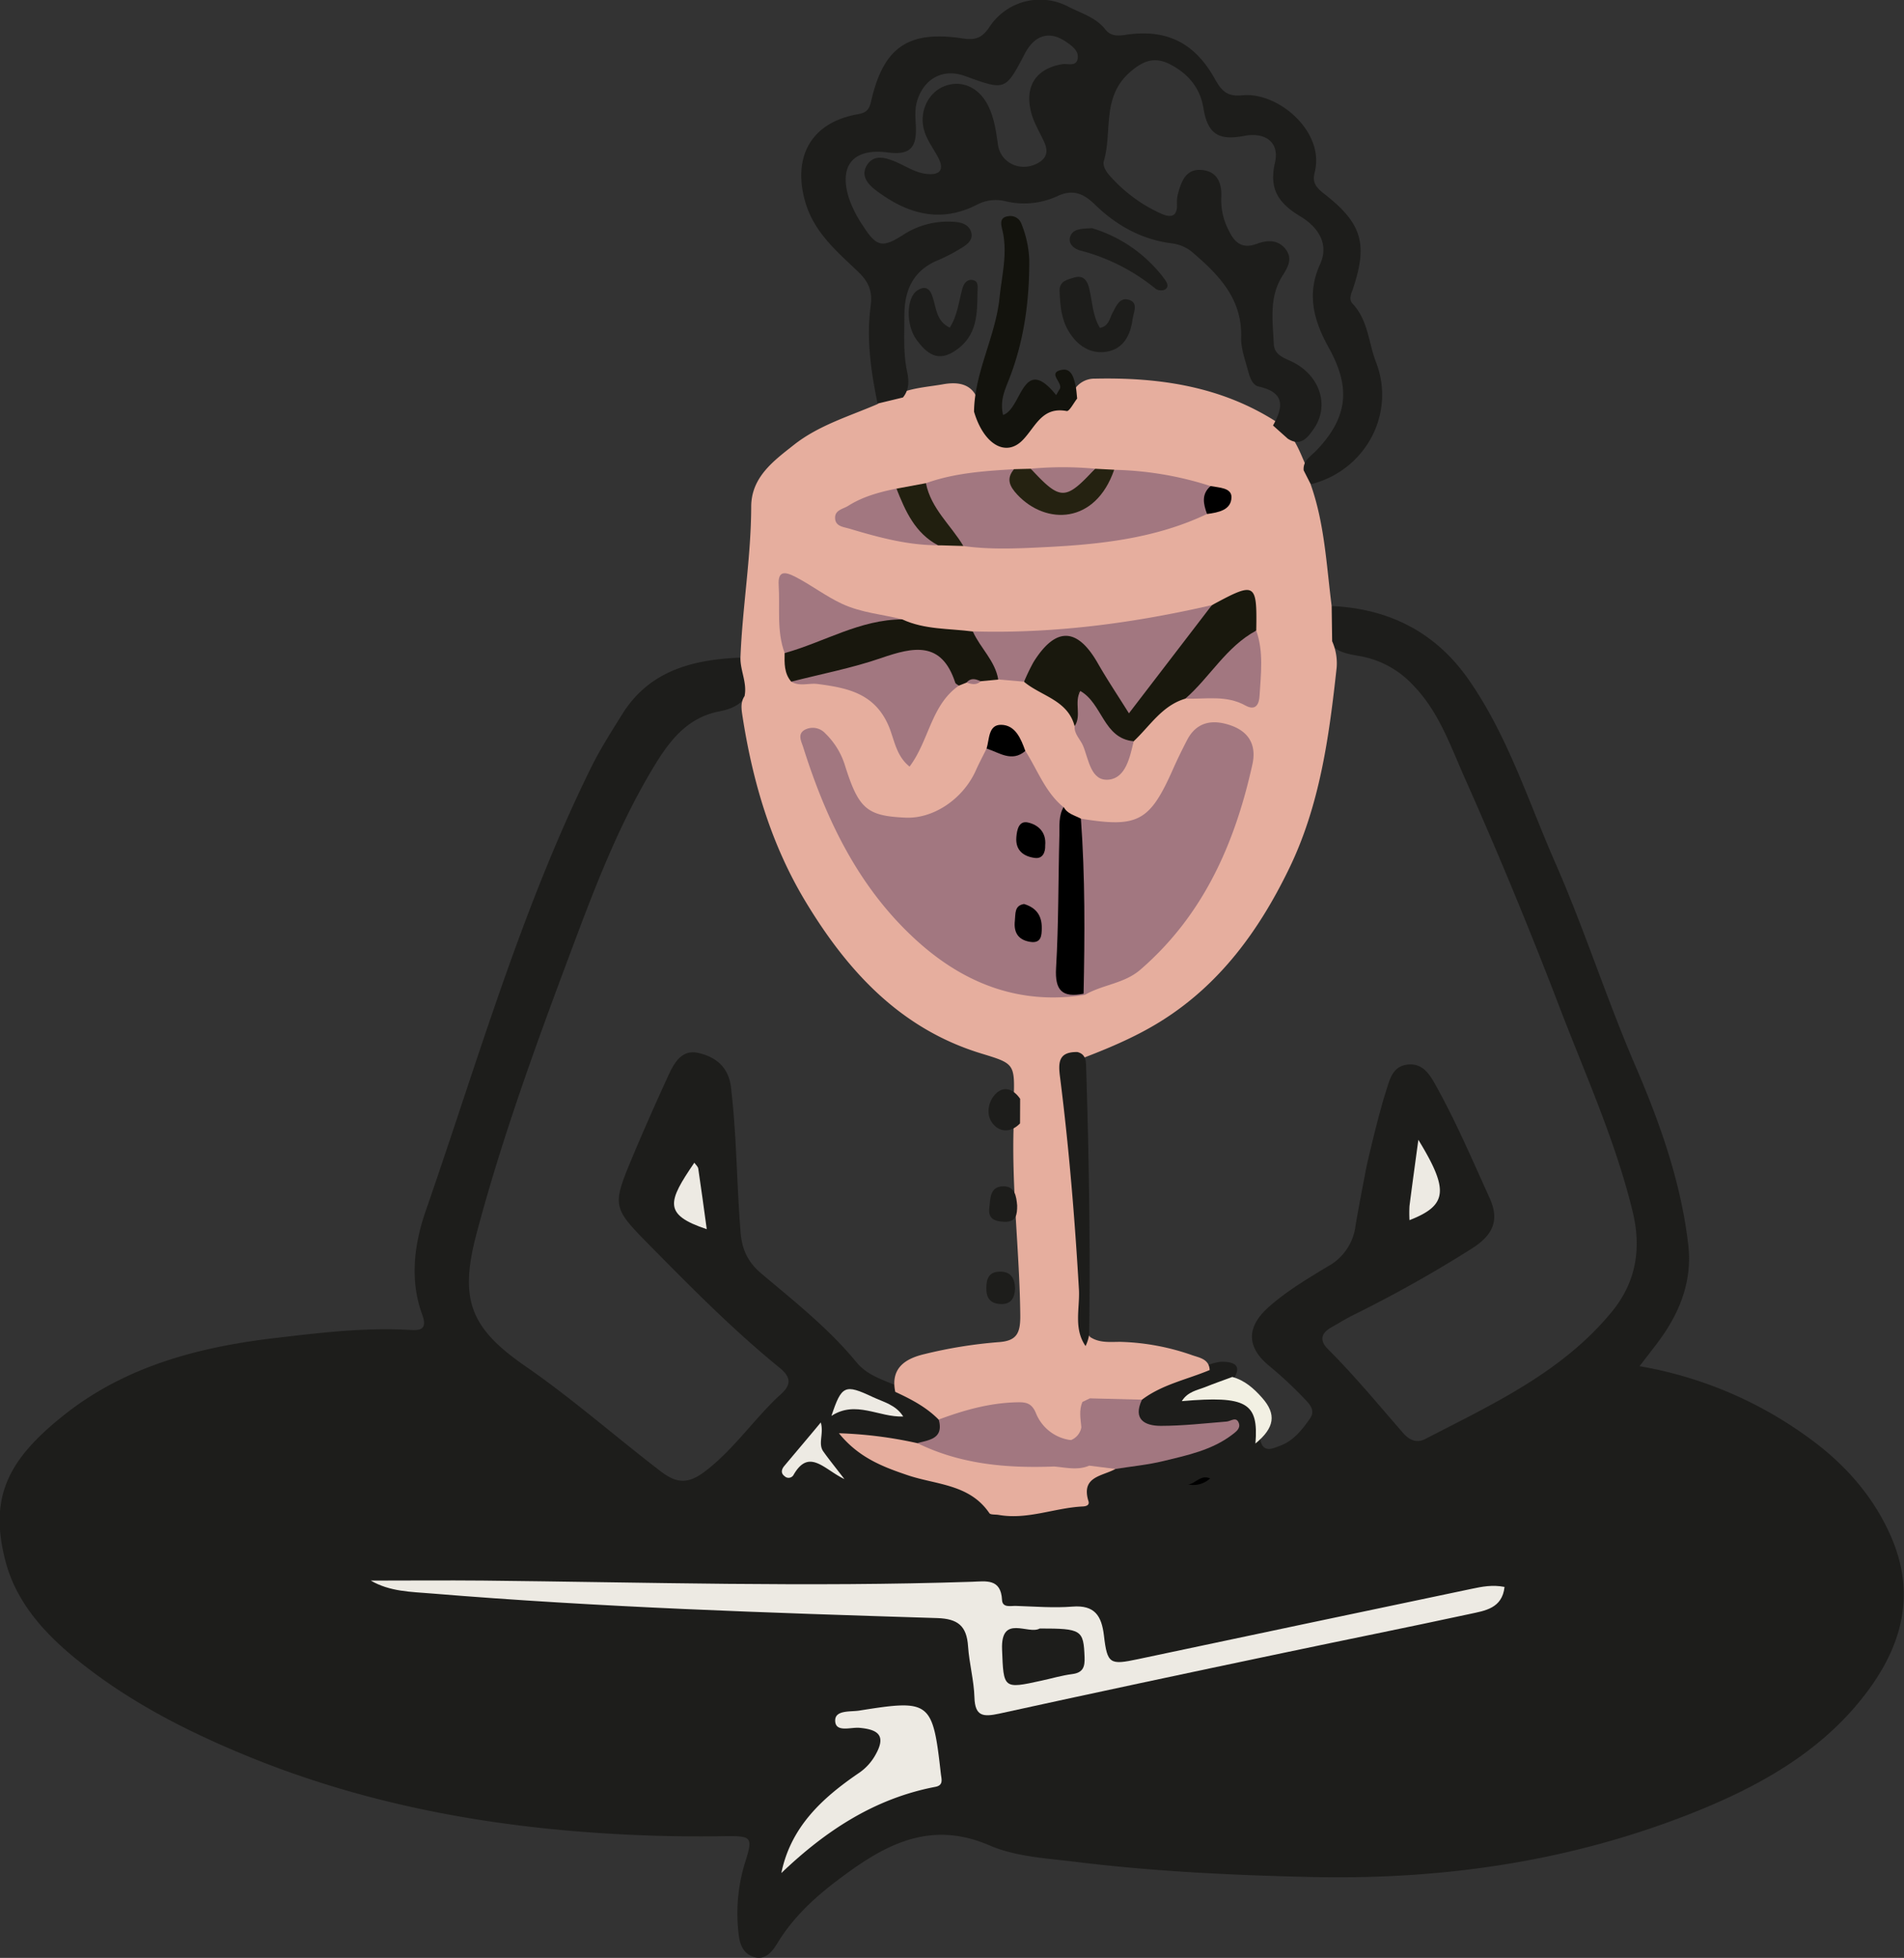 <svg id="Capa_1" data-name="Capa 1" xmlns="http://www.w3.org/2000/svg" viewBox="0 0 576.01 592.11"><rect x="0" y="0" width="576.01" height="592.11" fill="#333333" stroke="none"/><defs><style>.cls-1{fill:#1d1d1b;}.cls-2{fill:#e6ae9e;}.cls-3{fill:#edeae3;}.cls-4{fill:#a27780;}.cls-5{fill:#f2f0e3;}.cls-6{fill:#19180d;}.cls-7{fill:#13130d;}.cls-8{fill:#18170d;}.cls-9{fill:#252211;}.cls-10{fill:#211f0f;}</style></defs><path id="Trazado_1082" data-name="Trazado 1082" class="cls-1" d="M402.86,183.28c17.33.78,31.4,7.89,41.37,22.15,11.84,16.92,18,36.57,26.18,55.27,8.9,20.24,15.58,41.3,24.32,61.59,7.44,17.29,13.8,35.15,16,54.07,1.36,11.48-2.86,21.37-9.73,30.31-1.48,1.92-2.94,3.85-5,6.49a121.6,121.6,0,0,1,50.6,21.24c11.06,7.87,20.06,17.81,25.51,30.36,7.88,18.13,3.17,34.74-10.38,50.8-12.79,15.16-30,24.73-48.13,32.08-37.55,15.2-76.78,20.94-117.23,20-23.75-.55-47.42-1.68-71-4.58-8.79-1.09-18.13-1.54-26.07-5-18.63-8-32.6.45-46.27,10.83-6.87,5.21-13.22,11.16-17.82,18.72-1.5,2.48-3.6,5.29-7.11,4.23-3.08-.94-4.28-3.52-4.63-6.86a52,52,0,0,1,1.78-21.23c2.56-8.17,2.54-8.58-6.23-8.45a453.94,453.94,0,0,1-52.66-2.2c-32.33-3.28-63.67-10.31-93.88-23-18-7.53-34.89-16.45-49.89-28.74-9.45-7.74-17.7-17-20.9-29.1-5.2-19.74.93-31.13,18.11-44.66,18.25-14.36,40.19-20.2,63-22.9,13.49-1.59,27-3.25,40.58-2.54,2.92.15,6.26.58,4.34-4.64-3.87-10.52-2.36-21.46,1.1-31.41,15.64-45,28.78-91,50-134,2.73-5.53,6.09-10.77,9.34-16,8.21-13.27,21.29-16.6,35.64-17.23,3.5,3.05,3.7,6.84,2.45,10.95-1.9,3.31-5.24,4.66-8.6,5.3-9.16,1.77-14.42,8-19,15.35-10.24,16.53-17.4,34.51-24.18,52.57-11.14,29.65-22.17,59.38-30.3,90-5.27,19.84-2,28.52,14.72,40.08,14.3,9.87,27.3,21.36,41.06,31.88,5.08,3.88,8.52,3.68,13.6-.24,8.77-6.75,14.81-16,22.85-23.29,3.15-2.88,2.74-5.16-.54-7.83-14.43-11.74-27.45-25-40.48-38.22-9.83-10-10-11.14-4.69-24,3.62-8.68,7.43-17.29,11.35-25.84,1.75-3.83,4-8.27,9.1-7.18,5.26,1.13,9.3,4.22,10,10.44,1.73,14.5,1.73,29.12,2.89,43.66.43,5.4,2.2,9.18,6.32,12.65,10,8.44,20.36,16.6,28.74,26.8,3.35,4.09,8.21,5.34,12.7,7.35,4.75,2.39,9.6,4.67,12.84,9.19,2.6,6.92-1.87,8.45-7.14,9.38-6.95-1.27-14.23-1-20.73-3.71,5.81,5.87,13.57,8.73,21.67,10.84,7.42,1.94,14.44,4.3,20.7,9.23,6.88,5.43,23.45,1.87,28.43-5.47,2.07-3.05,5-4.64,8.3-5.78,11.14-3.67,23.44-3.42,33.75-10.33-6-.69-11.85,1.51-17.82.77-7.52-.93-9.71-4.36-7.05-11.37,5.66-4.8,12.4-7.21,19.48-8.92,1.83-.46,3.62-1.3,5.51-1.31,4.21,0,6,1.5,3.2,5.57-2.92,2.3-6.45,3.1-10.27,4.06,13.72-1.91,19.11,2.27,18.66,14.14.91,4,3.92,2.34,5.8,1.68,4.1-1.45,6.81-4.87,9.21-8.33,1.62-2.32,0-4.22-1.63-5.87A119.58,119.58,0,0,0,384,413.1c-7-5.72-7-11.86,0-18,5.41-4.75,11.64-8.45,17.78-12.16a16.2,16.2,0,0,0,8.3-12.25c1-6,3.37-18.13,3.37-18.13s3.41-15,5.82-22.44c1.12-3.46,1.88-7.62,6.5-8.16,4.9-.58,6.94,3.33,8.85,6.74,6,10.83,10.87,22.27,16,33.54,3,6.59,1.27,11.06-5.12,15.2a388.58,388.58,0,0,1-36.29,20.35c-2.22,1.12-4.32,2.45-6.48,3.66-3.15,1.77-3.55,4-1,6.54,8.07,8.06,15.32,16.87,22.81,25.45,1.83,2.09,4.07,3.07,6.61,1.76,20.42-10.58,41.56-20.23,56.57-38.62,7.15-8.77,8.94-18.84,6.22-30.08-5.2-21.52-14.36-41.56-22.21-62.1Q458.29,269.33,443,235c-4.29-9.68-7.78-19.87-15.48-27.76a28.67,28.67,0,0,0-16-8.8c-4.09-.72-8.48-1.32-10.51-5.92C400.42,189.22,399.63,185.86,402.86,183.28Z"/><path id="Trazado_1083" data-name="Trazado 1083" class="cls-2" d="M402.86,183.28l.15,10.64a16.4,16.4,0,0,1,1.36,8c-2.29,20.94-5.09,41.76-14.5,61-9,18.5-20.83,34.77-38.59,45.87-8.15,5.1-17.08,8.72-26.07,12.1-2.19,1.85-2.18,4.35-1.93,6.84,2.53,24.58,5.35,49.13,5.51,73.88a4.76,4.76,0,0,0,1,2.72c2.89,1.92,6.18,1.45,9.34,1.48a71,71,0,0,1,21.68,4.08c2.25.75,5,1.21,5.15,4.44-6.89,2.89-14.4,4.35-20.52,9-4.32,2.27-9,1.3-13.56,1.67a17,17,0,0,0-2,.36c-2.62,2.34-.74,5.93-2.36,8.55A4.86,4.86,0,0,1,325,436a9,9,0,0,1-10.32-4c-4.26-6.45-10-6-16.34-4.83-4.75.86-9.18,4-14.33,2.2-3.74-3.83-8.39-6.23-13.17-8.44-1.48-7.11,2.93-10,8.66-11.38a139.46,139.46,0,0,1,22.61-3.66c5.5-.37,6.6-2.72,6.55-8.07-.19-19.21-2.66-38.33-2-57.55-.16-2.45,0-4.91,0-7.36.37-11.31.34-11.21-9.87-14.33-24.42-7.47-40.41-24.92-53.06-45.87-10.48-17.35-16.11-36.52-19.16-56.48-.3-2-.53-3.93.68-5.71.81-4-1.27-7.63-1.25-11.5.58-15.28,3.21-30.4,3.26-45.75,0-9,6.82-13.93,13-18.8,7.47-5.87,16.61-8.56,25.21-12.26,2-2.23,4.86-2.76,7.55-3.59,4-1.43,8.23-1.69,12.36-2.42,6.09-1.08,10.24.82,11,7.55.65,2.35,1.27,4.73,3.09,6.56,3.43,3.47,6.9,3.73,9.94-.3s5.42-8.16,11.53-7.36c1.7.22,2.54-2.07,3.43-3.54a7.22,7.22,0,0,1,7-4.6c19.35-.41,38,2.33,54.69,13a14.52,14.52,0,0,1,4.16,3.88c2.58,3.35,3.83,7.4,5.64,11.15a7.65,7.65,0,0,1,.67,4C400.73,158.37,401.28,170.91,402.86,183.28Z"/><path id="Trazado_1084" data-name="Trazado 1084" class="cls-1" d="M396.53,146.45l-2.14-4.21c-.25-3,2.19-4.25,3.85-6,9.45-9.9,10.52-18.89,3.79-31-4.45-8-6.89-16.1-2.68-25.3,2.87-6.27-.73-11.34-5.9-14.46-6.45-3.89-9.65-8.08-7.74-16.27,1.46-6.25-3-9.34-9.37-8.1-7.76,1.49-11-.66-12.27-8.4-1-6.15-4.58-10.32-9.86-13.14-4.76-2.54-8.33-1.35-12.54,2.41-8.42,7.52-5.14,17.82-7.71,26.66-.47,1.61.74,3.38,1.93,4.68a45.83,45.83,0,0,0,15.47,11.33c2.93,1.29,4.86.83,4.71-2.93a10.55,10.55,0,0,1,.27-3c1-3.75,2.34-7.62,7-7.33,4.93.3,6.4,4,6.12,8.52a19.78,19.78,0,0,0,2.38,10c1.73,3.58,4.07,5.42,8.3,3.85,3.14-1.17,6.52-1.4,8.83,1.65s.39,5.74-1.15,8.25c-3.92,6.42-2.77,13.42-2.47,20.3.16,3.67,3.5,4.35,6.1,5.72,8,4.22,10.77,13.19,6,20-1.82,2.61-3.9,5.51-7.85,3l-4.48-4c3.13-5.57,3.67-10-4.27-11.76-2.22-.49-2.86-3.27-3.46-5.43-.86-3.11-2-6.32-1.91-9.45.33-11.4-6.39-18.54-14.19-25.27a12,12,0,0,0-6.56-3.14c-9.25-1.11-17-5.44-23.51-11.79-3.43-3.33-6.64-4.68-11.23-2.57a24,24,0,0,1-16,1.54A12.25,12.25,0,0,0,295.37,62c-11.16,5.62-21.15,2.56-30.43-4.48-2.44-1.85-4.65-4.48-2.63-7.62s5.23-2.33,8.09-1.2c3.22,1.27,6.12,3.39,9.63,3.86,4.11.55,5.87-1,3.75-5-1.38-2.63-3.24-5-4.13-7.89-1.75-5.57,1-11.6,6-13.58s10.17.09,13.06,5.44c2,3.78,2.6,7.93,3.18,12.14.81,5.9,7.3,8.58,12.41,5.47,2.73-1.67,2.68-3.85,1.51-6.39-1.36-2.92-3.09-5.68-3.88-8.84-2-7.86,1.5-13.14,9.37-14.49,1.74-.3,4.5.93,4.76-2,.18-2.08-1.69-3.49-3.34-4.63C317.62,9.16,313,10.47,310,16.31c-5.85,11.13-5.85,11.13-18,6.7-6.31-2.3-11.93.34-14.28,6.71-1,2.63-.83,5.32-.67,8.07.41,7.06-1.84,9.18-8.53,8.31-10.59-1.38-15,4.19-11.5,14.4a36.88,36.88,0,0,0,4.12,7.9c4,6.19,5.76,6.65,11.9,2.75a24.73,24.73,0,0,1,16.26-4c2,.21,4,1,4.55,3.24S292.52,74,290.85,75a49.3,49.3,0,0,1-7.25,3.76c-7.47,3.16-10,9.14-10,16.65,0,5.69-.37,11.4.83,17,.58,2.72.66,5.43-1.26,7.79l-7.68,1.85c-2-9.72-3.43-19.54-2.1-29.45.59-4.39-.48-7.25-3.73-10.37-6.37-6.1-13.3-11.83-16-21-4.05-13.85,1.79-24.22,15.8-26.67,2.74-.48,3.51-1.47,4.09-4,3.71-16.23,11.2-21.46,27.65-18.94,4,.61,6-.2,8.25-3.63a18.29,18.29,0,0,1,23.68-6c3.87,2,8.37,3.24,11.27,6.92,1.6,2,3.57,2,6,1.64,12.34-1.89,20.93,2.23,27.1,13.27,2,3.57,3.63,5.5,8.4,5,10.75-1.07,25,11,21.83,23.3-.81,3.12.43,4.59,2.93,6.54,11.36,8.85,13.14,15.08,8.75,28.36-.56,1.7-1.52,3.44-.19,4.86,4.71,5,4.78,11.81,7.08,17.7C422.36,125.36,412.85,142.45,396.53,146.45Z"/><path id="Trazado_1085" data-name="Trazado 1085" class="cls-3" d="M112.17,478c11.3,0,22.6-.1,33.9,0,49.32.51,98.63,2,148,.36,4.19-.14,8.74-1.07,9.07,5.5.13,2.45,2.62,1.75,4.2,1.8,5.7.18,11.44.66,17.09.21,6.75-.53,8.83,2.78,9.54,8.75,1,8.65,1.84,8.93,10.26,7.15q50.49-10.69,101-21.28c3.16-.67,6.28-1.28,9.93-.57-.69,6.51-5.95,7.19-10.47,8.17-18.85,4.07-37.76,7.84-56.63,11.82-28.61,6-57.22,12.07-85.78,18.33-4.73,1-7.32.94-7.49-4.91-.15-5.16-1.58-10.28-1.93-15.45-.41-6.11-3-8.35-9.38-8.54-51-1.6-102.05-3.24-152.95-7.44C124.3,481.39,117.93,481.36,112.17,478Z"/><path id="Trazado_1086" data-name="Trazado 1086" class="cls-3" d="M236.37,566.46c2.86-14,12.42-22.71,23.29-30.15a16,16,0,0,0,5.28-5.77c3.23-5.79.55-7.5-4.83-8-2.65-.28-7.23,1.49-7.44-2s4.56-2.79,7.32-3.23c21.45-3.43,22.18-2.83,24.64,19.08.19,1.68.9,3.54-1.72,4C264.54,543.91,249.72,553.69,236.37,566.46Z"/><path id="Trazado_1087" data-name="Trazado 1087" class="cls-2" d="M337.45,444.24c-3.93,2.23-10.5,2.21-8.16,9.75.37,1.22-.67,1.55-1.76,1.6-8.51.41-16.69,4.09-25.4,2.55-1-.17-2.44,0-2.81-.51-6-8.85-16.08-8.57-24.74-11.5-7.42-2.51-14.77-5.26-20.79-12.69a127.2,127.2,0,0,1,23.72,3c13.77,2.54,27.41,6.22,41.63,5.1,3.37-.09,6.74-.13,10.11,0C332.22,441.73,335.42,441.2,337.45,444.24Z"/><path id="Trazado_1088" data-name="Trazado 1088" class="cls-4" d="M318.91,443.5c-14.3.55-28.3-.63-41.41-7.08,3.73-.95,8.06-1.36,6.49-7.12,7.67-2.86,15.47-5.05,23.74-5.22,2.65-.06,4.39.22,5.66,3.27A13.14,13.14,0,0,0,324,435.52,35.5,35.5,0,0,1,318.91,443.5Z"/><path id="Trazado_1089" data-name="Trazado 1089" class="cls-4" d="M337.45,444.24l-7.93-1c-3.56-6.82-1.8-13.58.18-20.35l15.77.4c-2.81,6,.87,7.9,5.66,7.92,6.65,0,13.3-.76,19.95-1.3,1.33-.11,2.94-1.65,3.71.49.58,1.66-1,2.69-2.1,3.54-6.1,4.61-13.44,6.15-20.63,7.89C347.27,443,342.33,443.46,337.45,444.24Z"/><path id="Trazado_1090" data-name="Trazado 1090" class="cls-5" d="M372.8,416.42c3.74,1,6.55,3.5,9,6.28,4.46,5,3.78,9.12-2,13.85,1-12.36-2.6-14.5-22.27-12.82,1.81-2.9,4.63-3.28,7.05-4.24C367.27,418.41,370.05,417.44,372.8,416.42Z"/><path id="Trazado_1091" data-name="Trazado 1091" class="cls-3" d="M426.41,369a38.54,38.54,0,0,1,0-4.3c.83-6.53,1.73-13,2.68-20C438.39,359.91,437.93,364.51,426.41,369Z"/><path id="Trazado_1092" data-name="Trazado 1092" class="cls-3" d="M210.05,351.63c.43.61,1.09,1.15,1.19,1.77.9,6,1.71,12.08,2.57,18.33C200.54,367.31,202,363.43,210.05,351.63Z"/><path id="Trazado_1093" data-name="Trazado 1093" class="cls-3" d="M255.46,447.31c-6.17-2.92-10.72-9.55-15.45-1.17a1.73,1.73,0,0,1-2.39.5,1.24,1.24,0,0,1-.22-.18c-1.27-.92-1-2.1-.09-3.17,3.47-4.15,7-8.29,11-13.11,1,3.39-.93,6.38.77,8.78S252.63,443.62,255.46,447.31Z"/><path id="Trazado_1094" data-name="Trazado 1094" class="cls-3" d="M273.25,428.38c-7.35.3-14.37-5-21.72-.18,3.08-9.26,4.06-9.68,12.44-5.74C267.23,424,271,424.8,273.25,428.38Z"/><path id="Trazado_1095" data-name="Trazado 1095" d="M359.46,448.93c2.17-.22,3.78-3.06,6.64-1.83A7.47,7.47,0,0,1,359.46,448.93Z"/><path id="Trazado_1096" data-name="Trazado 1096" class="cls-4" d="M328.17,300.87c-19.64,3.13-36.39-3.37-50.69-16.28C259.93,268.75,250,248.17,243,226c-.56-1.78-1.86-4,.48-5.3a5.13,5.13,0,0,1,6.16,1.06,22.89,22.89,0,0,1,6.07,10c4.09,12.88,6.61,15,18.18,15.51,8.47.41,17.46-5.63,21.33-14.28,1-2.24,2.17-4.42,3.26-6.63,4-1,7.77,1.21,11.72.73,3.69,5.76,6,12.48,11.52,17,2.3,14.91.76,29.85,0,44.75-.28,5.22.15,9.25,5.7,11.11Z"/><path id="Trazado_1097" data-name="Trazado 1097" class="cls-4" d="M327,247.58c17.3,2.83,20.85.89,27.94-15.14,1.3-2.93,2.72-5.82,4.2-8.66,3-5.77,8.07-6.24,13.35-4.35s7.69,5.86,6.4,11.71c-5.31,24-14.84,45.64-33.92,62.13-4.88,4.22-11.44,4.48-16.76,7.6l-.4-.36c-1.64-1.73-1.91-3.94-1.94-6.15-.21-14.2-.17-28.4,0-42.59A7.22,7.22,0,0,1,327,247.58Z"/><path id="Trazado_1098" data-name="Trazado 1098" class="cls-4" d="M365.16,155.44c-15.63,7.44-32.43,9.22-49.39,10.05-8.1.4-16.23.77-24.32-.36-6.67-4.61-12.26-9.87-11.33-19,8.62-3.09,17.63-3.69,26.65-4.23,1.52,2.22,1.79,5,3.73,7.14,5.3,5.77,12.94,6.23,19,1.1,2.85-2.4,4.34-6,7.53-8.06A101.76,101.76,0,0,1,366.23,147C366.87,149.94,365.37,152.61,365.16,155.44Z"/><path id="Trazado_1099" data-name="Trazado 1099" class="cls-6" d="M358.6,211.29c-7.05,2.07-10.69,8.26-15.63,12.88-3.25,3.34-5.23.15-7.17-1.63-3.8-3.5-6.08-8.23-9.48-13.44,2.39,4.67,3.52,8.08-1.22,10.51-2.07-7.92-10.09-9.06-15.3-13.42,0-6.43,4.68-13.14,10.07-14.5,6.22-1.56,9.5.13,13.57,7.34,2.31,4.08,4.67,8.13,7.13,12.12a1.61,1.61,0,0,0,1.44.75c8-9.65,14.18-21.1,24.62-28.86l.63-.37c12.52-6.74,13.05-6.41,12.79,8-4.74,5.29-9.79,10.3-14.13,15.94C364.05,209.07,361.34,210.21,358.6,211.29Z"/><path id="Trazado_1100" data-name="Trazado 1100" class="cls-4" d="M366.63,183l-25.1,32.72c-3.29-5.27-6.55-10.13-9.45-15.2-6.21-10.84-12.72-11-19.41-.3a60,60,0,0,0-2.86,5.94c-2.6-.24-5.19-.46-7.78-.68-3.74-4.23-8.27-8-7.69-14.54C318.8,191.67,342.84,188.46,366.63,183Z"/><path id="Trazado_1101" data-name="Trazado 1101" class="cls-7" d="M294.67,124.49c.16-12,6.52-22.69,7.73-34.53.7-6.85,2.53-13.6.8-20.55-.4-1.64-.82-3.65,1.7-4a3.56,3.56,0,0,1,4.15,2.37,32.54,32.54,0,0,1,2.33,10.79c.05,12.46-1.57,24.61-6.17,36.26-1.27,3.21-2.73,6.38-1.77,10.66,5.72-1.76,5.89-18.69,16.07-6,.6-1,.81-1.42,1.06-1.8,1.21-1.9-3.95-4.91.62-5.83,3-.6,3.74,2.58,4.24,5,.24,1.21.3,2.45.44,3.67-1.06,1.33-2.37,3.93-3.17,3.78-7.44-1.4-9.39,4.7-13.21,8.68C304.33,138.43,297.57,134.38,294.67,124.49Z"/><path id="Trazado_1102" data-name="Trazado 1102" class="cls-4" d="M290.09,207.35c-8.43,5.85-9,16.61-14.92,24.48-4.14-3.27-4.63-8.33-6.34-12.31-4.26-9.91-12.56-11.5-21.51-12.67-2.64-.34-5.41.85-7.95-.7,1.62-3.48,5.12-3.61,8.15-4.35,8.17-2,16.46-3.53,24.48-6.14,9.66-3.14,12.5-1.82,16.85,7.45A11.28,11.28,0,0,1,290.09,207.35Z"/><path id="Trazado_1103" data-name="Trazado 1103" class="cls-8" d="M290.09,207.35c-.38-.3-1-.53-1.11-.92-4.14-12.66-12.63-10.79-22.41-7.42-8.84,3.05-18.12,4.81-27.2,7.14-2.17-2.53-2.06-5.6-2-8.65,10.75-7.34,22.43-11.4,35.62-10.17,6.78,3.13,14.17,2.7,21.33,3.65,2.23,5,6.74,8.84,7.68,14.54l-5.35.5c-1.38.51-2.86.1-4.27.42Z"/><path id="Trazado_1104" data-name="Trazado 1104" class="cls-1" d="M325.93,318.16c2,.49,2.56,1.87,2.63,3.84.87,27.2,1.32,54.41.94,81.62a12.28,12.28,0,0,1-1.09,3.45c-3.67-5.28-1.72-11.37-2-17-1.24-21.44-3-42.81-5.69-64.1C320.1,321.37,320.14,318.07,325.93,318.16Z"/><path id="Trazado_1105" data-name="Trazado 1105" d="M327,247.58c1.29,17.63,1.18,35.28.81,52.93-6.42,1.29-8.73-.94-8.32-7.79.78-13.29.65-26.63,1-40,.07-2.93-.29-6,1.3-8.68C322.86,246.14,325.12,246.55,327,247.58Z"/><path id="Trazado_1106" data-name="Trazado 1106" class="cls-4" d="M273,187.32c-12.83,0-23.71,6.9-35.62,10.18-2.48-6.68-1.37-13.68-1.81-20.53-.27-4.38,1.84-4.18,5.07-2.51,4.82,2.47,9.08,5.81,14.06,8.13C260.63,185.35,266.91,185.76,273,187.32Z"/><path id="Trazado_1107" data-name="Trazado 1107" class="cls-4" d="M358.6,211.29c7.47-6.53,12.38-15.73,21.45-20.59,2.29,6.49,1.38,13.16,1,19.77-.14,2.23-1,4.7-4.3,2.88C371,210.14,364.7,211.47,358.6,211.29Z"/><path id="Trazado_1108" data-name="Trazado 1108" class="cls-4" d="M283.78,164.9c-9.22,0-18-2.39-26.74-5-1.85-.56-4.29-.66-4.4-3.18s2.41-2.75,4-3.77c4.47-2.81,9.45-4.14,14.54-5.18,5,5.24,8,12,13.58,16.78,0,0-.16.32-.28.35A3,3,0,0,1,283.78,164.9Z"/><path id="Trazado_1109" data-name="Trazado 1109" class="cls-4" d="M325.1,219.61c2.19-3.2-.23-7.16,1.72-10.64,6.73,3.78,6.94,14.35,16.15,15.2-1.14,4.82-2.39,11-7.43,11.6-5.52.64-6.15-6-7.85-10.15C326.87,223.59,324.93,222.05,325.1,219.61Z"/><path id="Trazado_1110" data-name="Trazado 1110" class="cls-9" d="M337.07,142.06c-5.7,16.53-20.66,16.77-29.3,7.54-2.3-2.47-3.48-4.78-1-7.71l5.07-.13c6.49,5.05,13,6,19.44,0Z"/><path id="Trazado_1111" data-name="Trazado 1111" class="cls-10" d="M283.77,164.9c-6.95-3.68-9.87-10.32-12.56-17.12l8.91-1.66c1.51,7.69,7.55,12.67,11.32,19Z"/><path id="Trazado_1112" data-name="Trazado 1112" class="cls-4" d="M329.7,422.9l-.18,20.34c-3.5,1.5-7.06.55-10.61.26-.77-4.25-.6-7.9,5.11-8a5.09,5.09,0,0,0,3.12-3.86c.42-2.54,0-5.11.3-7.65Z"/><path id="Trazado_1113" data-name="Trazado 1113" class="cls-1" d="M308.59,339.74c-3,3.08-6.5,2.66-8.57-.37-1.77-2.6-1-6.5,1.34-8.72,2.56-2.41,5.33-1.14,7.26,1.65Z"/><path id="Trazado_1114" data-name="Trazado 1114" class="cls-4" d="M331.28,141.75c-9,9.71-10.43,9.71-19.44,0A104.34,104.34,0,0,1,331.28,141.75Z"/><path id="Trazado_1115" data-name="Trazado 1115" d="M310.19,227.11c-4.14,3.51-7.87.47-11.72-.73.87-2.83.5-7.25,4.42-7.18C307.18,219.27,308.87,223.4,310.19,227.11Z"/><path id="Trazado_1116" data-name="Trazado 1116" d="M365.16,155.44c-1.09-3-1.8-5.95,1.07-8.44,2.52.48,6.35.48,6.32,3.35C372.51,154.28,368.54,155,365.16,155.44Z"/><path id="Trazado_1117" data-name="Trazado 1117" class="cls-4" d="M327.45,424c.59,2.59,1.25,5.19-.31,7.67C326.91,429.1,326.37,426.52,327.45,424Z"/><path id="Trazado_1118" data-name="Trazado 1118" class="cls-4" d="M292.4,206.44c1.3-1.57,2.8-1.09,4.29-.42C295.36,207.32,293.88,206.89,292.4,206.44Z"/><path id="Trazado_1119" data-name="Trazado 1119" class="cls-1" d="M307.09,389.66c-.13,2.91-1.25,4.84-4.4,4.71s-4.32-1.89-4.3-4.8c0-2.72.7-4.93,4-5C305.88,384.49,307,386.67,307.09,389.66Z"/><path id="Trazado_1120" data-name="Trazado 1120" class="cls-1" d="M307.72,364.58c0,2.62-.2,5-3.81,4.92-2.79-.09-5.05-.82-4.63-4.16.35-2.79.11-6.53,4.23-6.58C307.06,358.71,307.47,361.79,307.72,364.58Z"/><path id="Trazado_1121" data-name="Trazado 1121" class="cls-1" d="M314.54,492.49c12.69,0,13.25.42,13.57,8.65.11,2.86-.39,4.7-3.69,5.13s-6.25,1.33-9.37,2c-11.53,2.54-11.45,2.44-11.9-9.4C302.72,488,311.12,494.5,314.54,492.49Z"/><path id="Trazado_1122" data-name="Trazado 1122" class="cls-1" d="M332.76,99.16c2.67-.51,2.88-2.77,3.75-4.42,1.18-2.22,2.3-5.11,5.24-4,2.7,1,1.14,3.82.87,5.87-.63,4.74-2.73,8.85-7.69,9.73s-9-1.76-11.65-6.17c-2.24-3.74-2.57-7.9-2.73-12.11-.12-3.06,2.26-3.47,4.35-4.11,3-.92,4.11,1.11,4.64,3.38C330.48,91.29,330.53,95.54,332.76,99.16Z"/><path id="Trazado_1123" data-name="Trazado 1123" class="cls-1" d="M287.33,99.09c2.31-3.64,2.72-7.82,3.8-11.77.4-1.47,1.31-2.89,3-2.65,2.06.28,1.61,2.14,1.59,3.54-.09,6.67,0,13.22-6.56,17.74-5.5,3.8-8.8.9-11.79-3.06-3.42-4.55-3.2-12.93.16-15.07,2.73-1.74,4-.18,4.74,2.39C283.27,93.41,283.34,97.16,287.33,99.09Z"/><path id="Trazado_1124" data-name="Trazado 1124" class="cls-1" d="M330.35,69a42.58,42.58,0,0,1,22,15.47c.7,1,1.47,2.3,0,3.14a3,3,0,0,1-2.7-.24,59.58,59.58,0,0,0-22.87-11.62c-1.88-.51-3.85-2.12-2.94-4.39S327.42,69.19,330.35,69Z"/><path id="Trazado_1125" data-name="Trazado 1125" d="M316.2,255.66c.08,2.09-.76,4.1-3.11,3.8-3.37-.43-5.93-2.23-5.62-6.24.17-2.28.77-5.07,3.46-4.49C314.07,249.41,316.58,251.67,316.2,255.66Z"/><path id="Trazado_1126" data-name="Trazado 1126" d="M309.8,273.39c3.74,1.12,5.4,3.58,5.36,7.24,0,2.35-.17,4.75-3.54,4.2-3.56-.58-5-2.81-4.6-6.36C307.26,276.35,306.82,273.86,309.8,273.39Z"/></svg>